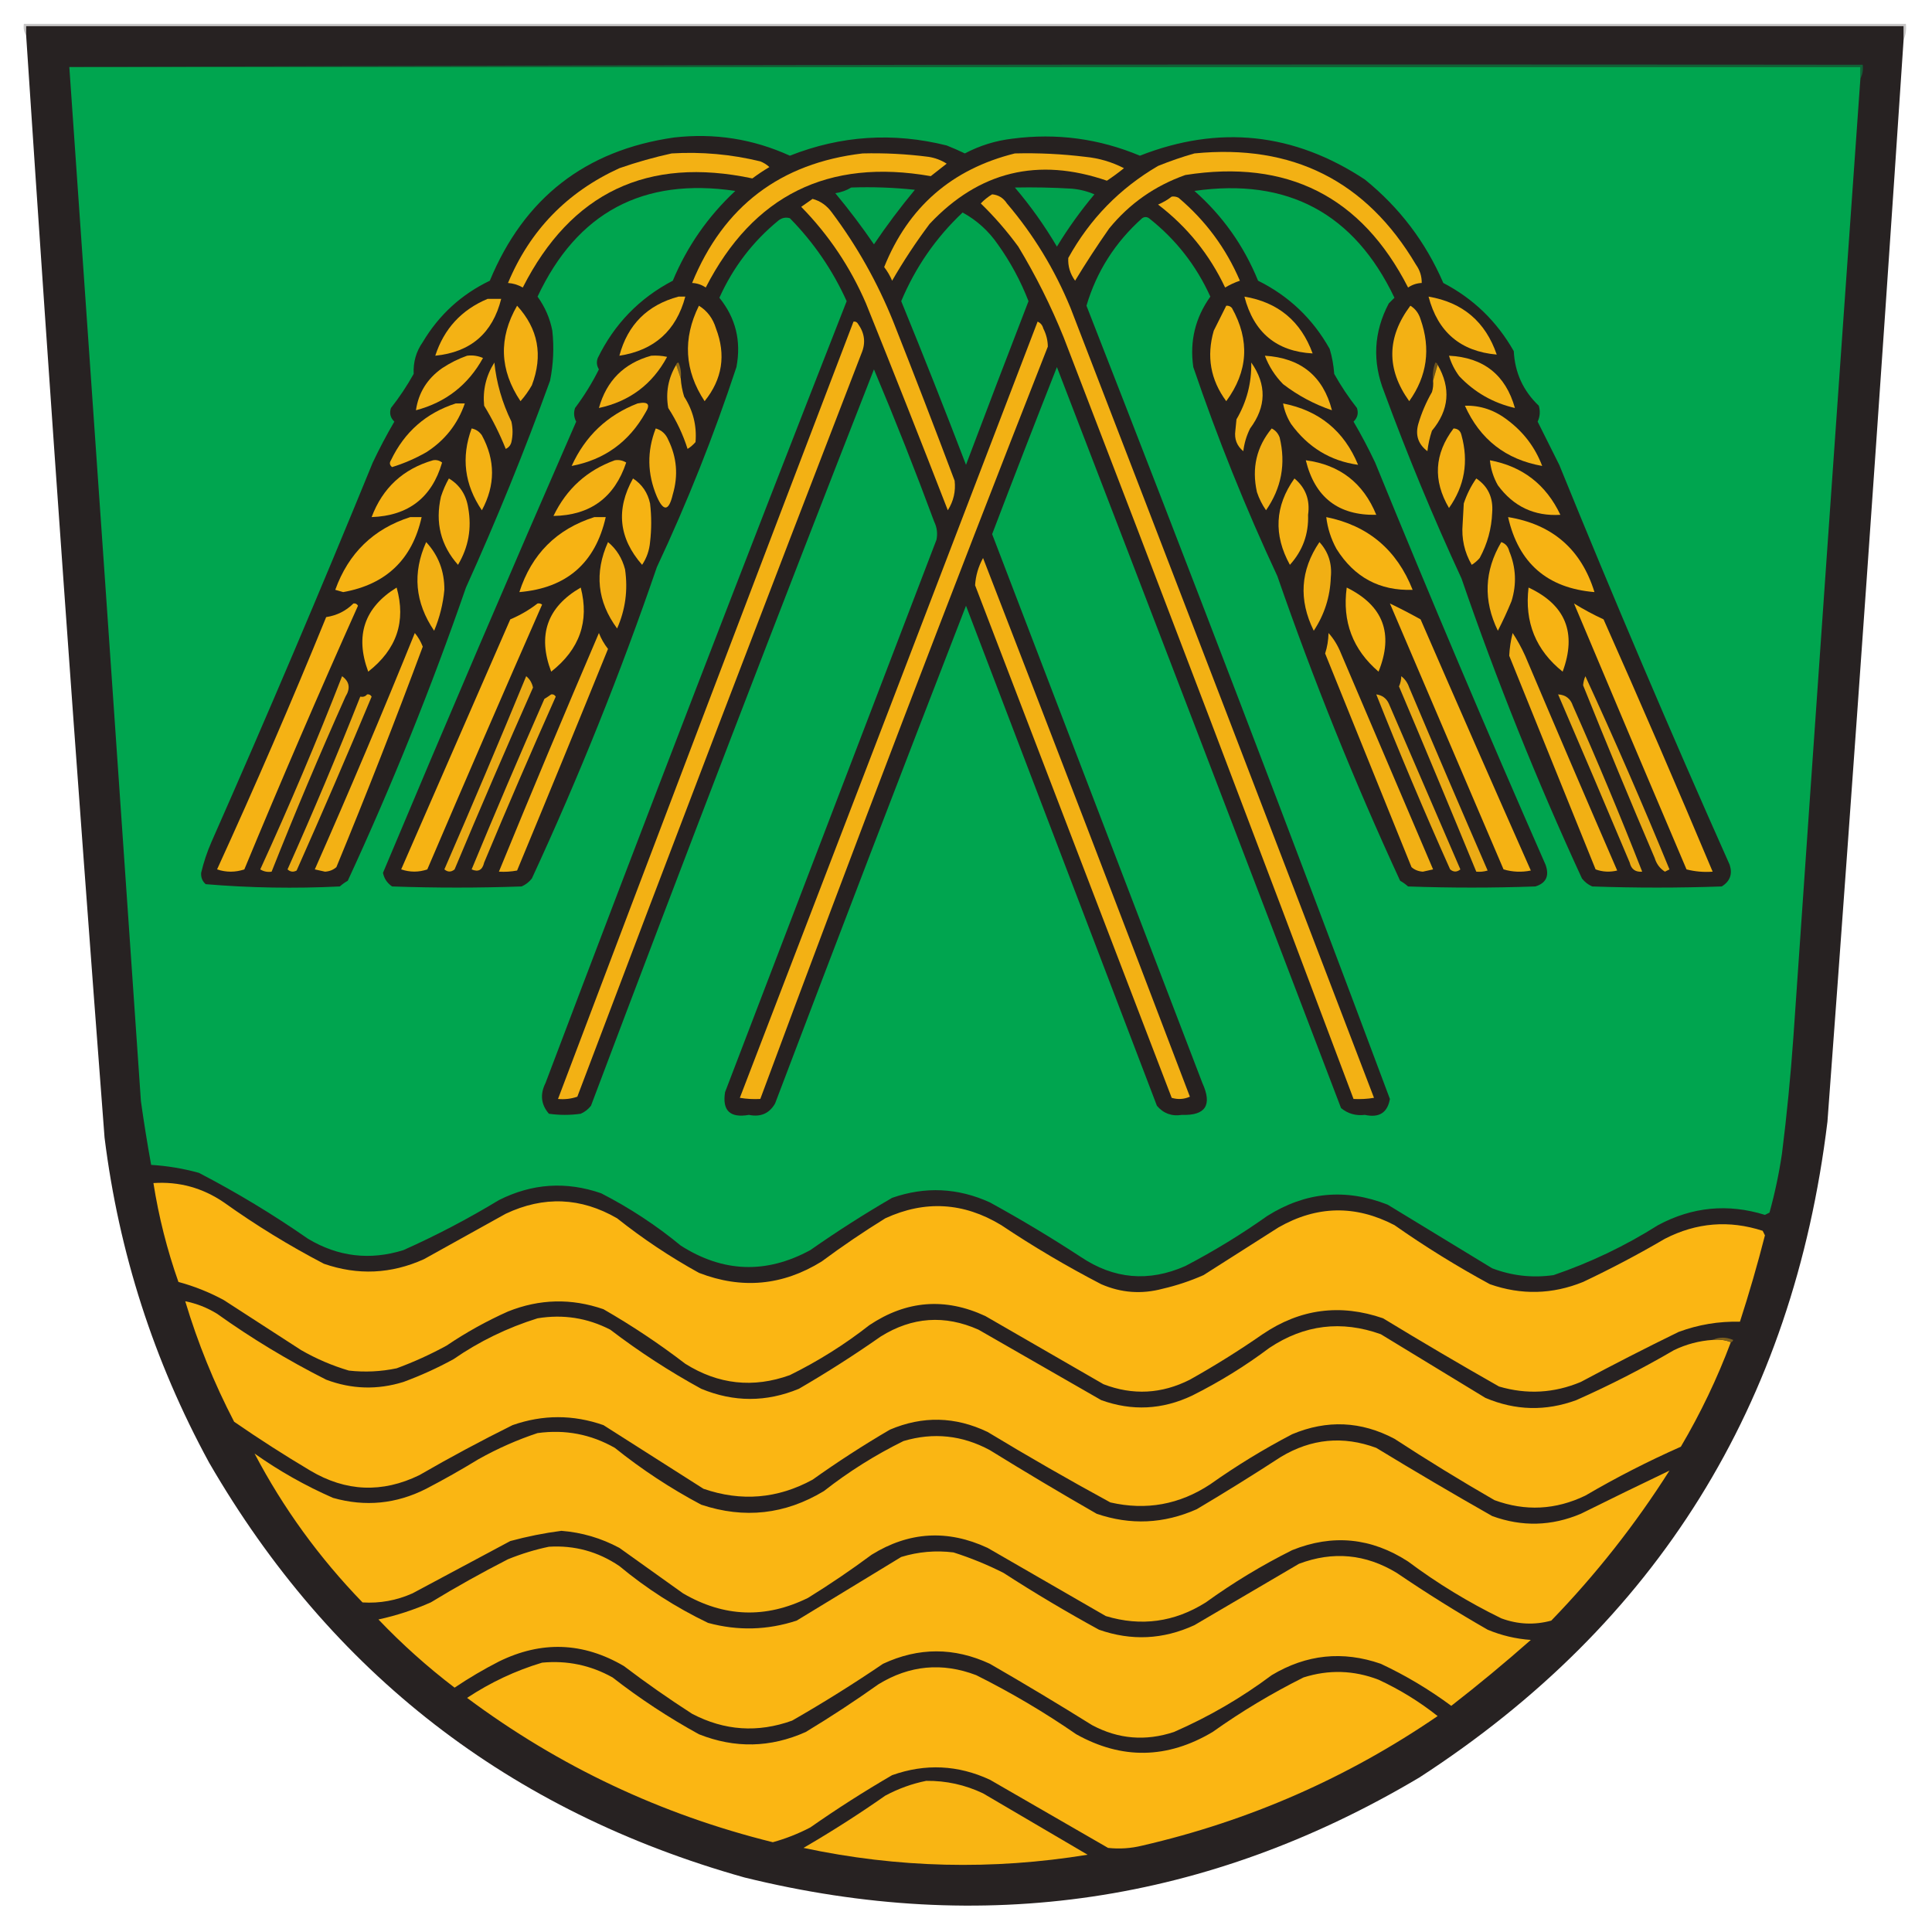 <?xml version="1.0" encoding="UTF-8"?>
<!DOCTYPE svg PUBLIC "-//W3C//DTD SVG 1.1//EN" "http://www.w3.org/Graphics/SVG/1.1/DTD/svg11.dtd">
<svg xmlns="http://www.w3.org/2000/svg" version="1.1" width="850px" height="850px" style="shape-rendering:geometricPrecision; text-rendering:geometricPrecision; image-rendering:optimizeQuality; fill-rule:evenodd; clip-rule:evenodd" xmlns:xlink="http://www.w3.org/1999/xlink">
<g><path style="opacity:1" fill="#c8c7c7" d="M 837.5,17.5 C 837.5,15.5 837.5,13.5 837.5,11.5C 562.167,11.5 286.833,11.5 11.5,11.5C 11.5,12.833 11.5,14.167 11.5,15.5C 10.549,14.081 10.216,12.415 10.5,10.5C 286.5,10.5 562.5,10.5 838.5,10.5C 838.802,13.059 838.468,15.393 837.5,17.5 Z"/></g>
<g><path style="opacity:1" fill="#272222" d="M 837.5,17.5 C 826.95,176.207 815.783,334.873 804,493.5C 788.857,618.043 729.024,714.21 624.5,782C 531.6,837.224 432.6,851.891 327.5,826C 224.147,796.951 145.647,736.118 92,643.5C 67.642,598.76 52.309,551.093 46,500.5C 33.647,338.893 22.147,177.227 11.5,15.5C 11.5,14.167 11.5,12.833 11.5,11.5C 286.833,11.5 562.167,11.5 837.5,11.5C 837.5,13.5 837.5,15.5 837.5,17.5 Z"/></g>
<g><path style="opacity:1" fill="#126237" d="M 30.5,29.5 C 293.333,28.5 556.333,28.167 819.5,28.5C 819.795,30.735 819.461,32.735 818.5,34.5C 818.5,32.833 818.5,31.167 818.5,29.5C 555.833,29.5 293.167,29.5 30.5,29.5 Z"/></g>
<g><path style="opacity:1" fill="#00a54f" d="M 30.5,29.5 C 293.167,29.5 555.833,29.5 818.5,29.5C 818.5,31.167 818.5,32.833 818.5,34.5C 808.524,175.166 798.691,315.832 789,456.5C 787.795,473.545 786.129,490.545 784,507.5C 782.699,516.317 780.865,524.983 778.5,533.5C 777.833,533.833 777.167,534.167 776.5,534.5C 760.227,529.442 744.561,530.942 729.5,539C 715.026,548.143 699.693,555.476 683.5,561C 674.213,562.319 665.213,561.319 656.5,558C 641.167,548.667 625.833,539.333 610.5,530C 591.999,522.713 574.332,524.38 557.5,535C 546.028,543.127 534.028,550.46 521.5,557C 505.411,564.122 490.078,562.788 475.5,553C 462.498,544.497 449.165,536.497 435.5,529C 421.404,522.582 407.07,521.916 392.5,527C 380.161,534.168 368.161,541.834 356.5,550C 337.091,560.55 318.091,559.883 299.5,548C 288.689,539.09 277.023,531.424 264.5,525C 249.062,519.652 234.062,520.652 219.5,528C 205.959,536.207 191.959,543.54 177.5,550C 162.737,554.603 148.737,552.936 135.5,545C 120.165,534.328 104.165,524.661 87.5,516C 80.648,514.107 73.648,512.941 66.5,512.5C 64.819,503.217 63.319,493.883 62,484.5C 51.596,332.846 41.096,181.18 30.5,29.5 Z"/></g>
<g><path style="opacity:1" fill="#262120" d="M 296.5,60.5 C 314.291,58.45 331.291,61.116 347.5,68.5C 369.983,59.626 392.983,58.126 416.5,64C 419.208,65.07 421.875,66.236 424.5,67.5C 431.088,64.026 438.088,61.86 445.5,61C 464.862,58.476 483.528,60.976 501.5,68.5C 536.287,54.866 569.287,58.366 600.5,79C 615.751,91.342 627.251,106.509 635,124.5C 648.224,131.389 658.557,141.389 666,154.5C 666.479,163.974 670.146,171.974 677,178.5C 677.711,180.899 677.544,183.232 676.5,185.5C 679.667,191.833 682.833,198.167 686,204.5C 710.026,263.576 735.026,322.243 761,380.5C 762.293,384.582 761.126,387.749 757.5,390C 738.5,390.667 719.5,390.667 700.5,390C 698.714,389.215 697.214,388.049 696,386.5C 676.119,343.403 658.453,299.403 643,254.5C 630.562,227.624 619.229,200.291 609,172.5C 603.693,159.116 604.36,146.116 611,133.5C 611.833,132.667 612.667,131.833 613.5,131C 595.762,93.796 566.428,78.129 525.5,84C 537.891,94.93 547.224,108.096 553.5,123.5C 567.063,130.228 577.563,140.228 585,153.5C 586.073,157.084 586.74,160.75 587,164.5C 589.941,169.772 593.274,174.772 597,179.5C 597.756,181.809 597.256,183.809 595.5,185.5C 598.921,191.342 602.088,197.342 605,203.5C 629.22,262.827 654.22,321.827 680,380.5C 681.718,385.385 680.218,388.551 675.5,390C 656.833,390.667 638.167,390.667 619.5,390C 618.421,389.044 617.255,388.211 616,387.5C 595.787,343.738 577.787,299.071 562,253.5C 548,223.501 535.667,192.834 525,161.5C 523.359,150.13 525.859,139.797 532.5,130.5C 526.301,116.802 517.301,105.302 505.5,96C 504.5,95.333 503.5,95.333 502.5,96C 490.61,106.646 482.444,119.48 478,134.5C 523.383,250.482 567.883,366.815 611.5,483.5C 610.439,489.547 606.773,491.88 600.5,490.5C 596.501,490.978 593.001,489.978 590,487.5C 548.53,378.755 506.863,270.088 465,161.5C 455.361,185.944 445.861,210.444 436.5,235C 467.33,315.489 498.163,395.989 529,476.5C 533.414,486.191 530.414,490.857 520,490.5C 515.536,491.219 511.869,489.886 509,486.5C 481,413.167 453,339.833 425,266.5C 396.741,339.359 368.741,412.359 341,485.5C 338.471,489.889 334.637,491.555 329.5,490.5C 321.198,491.961 317.698,488.628 319,480.5C 349.994,399.522 380.994,318.522 412,237.5C 412.584,234.743 412.25,232.077 411,229.5C 402.647,206.935 393.814,184.601 384.5,162.5C 342.323,270.192 300.823,378.192 260,486.5C 258.786,488.049 257.286,489.215 255.5,490C 250.833,490.667 246.167,490.667 241.5,490C 238.018,485.969 237.518,481.469 240,476.5C 283.474,361.581 327.64,246.915 372.5,132.5C 366.315,118.823 357.982,106.657 347.5,96C 345.711,95.48 344.044,95.813 342.5,97C 331.19,106.276 322.523,117.609 316.5,131C 323.682,139.882 326.182,150.048 324,161.5C 314.102,191.526 302.435,220.86 289,249.5C 273.015,296.124 254.682,341.791 234,386.5C 232.786,388.049 231.286,389.215 229.5,390C 210.5,390.667 191.5,390.667 172.5,390C 170.323,388.503 168.99,386.503 168.5,384C 196.343,317.642 224.676,251.475 253.5,185.5C 252.48,183.568 252.313,181.568 253,179.5C 257.001,174.168 260.501,168.502 263.5,162.5C 262.515,160.902 262.349,159.235 263,157.5C 270.305,142.53 281.305,131.196 296,123.5C 302.309,108.394 311.476,95.227 323.5,84C 282.903,77.963 253.903,93.463 236.5,130.5C 239.791,135.075 241.958,140.075 243,145.5C 243.801,152.889 243.467,160.223 242,167.5C 230.84,198.315 218.506,228.648 205,258.5C 189.819,302.379 172.485,345.379 153,387.5C 151.745,388.211 150.579,389.044 149.5,390C 129.744,390.975 110.077,390.642 90.5,389C 89.02,387.701 88.354,386.034 88.5,384C 89.594,379.385 91.094,374.885 93,370.5C 117.446,315.16 141.113,259.494 164,203.5C 166.912,197.342 170.079,191.342 173.5,185.5C 171.744,183.809 171.244,181.809 172,179.5C 175.726,174.772 179.059,169.772 182,164.5C 181.751,159.32 183.085,154.653 186,150.5C 193.137,138.529 202.97,129.529 215.5,123.5C 230.577,87.082 257.577,66.082 296.5,60.5 Z"/></g>
<g><path style="opacity:1" fill="#f3b114" d="M 295.5,67.5 C 308.697,66.713 321.697,67.88 334.5,71C 336.002,71.583 337.335,72.416 338.5,73.5C 335.897,75.049 333.397,76.715 331,78.5C 284.909,68.715 251.243,84.715 230,126.5C 227.993,125.331 225.827,124.665 223.5,124.5C 233.165,101.333 249.498,84.5 272.5,74C 280.163,71.338 287.829,69.172 295.5,67.5 Z"/></g>
<g><path style="opacity:1" fill="#f3b114" d="M 379.5,67.5 C 389.208,67.256 398.874,67.756 408.5,69C 411.376,69.438 414.043,70.438 416.5,72C 414.167,73.833 411.833,75.667 409.5,77.5C 364.341,69.58 331.341,85.913 310.5,126.5C 308.677,125.253 306.677,124.586 304.5,124.5C 318.291,90.769 343.291,71.769 379.5,67.5 Z"/></g>
<g><path style="opacity:1" fill="#f2b014" d="M 446.5,67.5 C 456.874,67.234 467.207,67.734 477.5,69C 483.495,69.582 489.162,71.248 494.5,74C 492.072,75.961 489.572,77.794 487,79.5C 456.697,69.077 430.697,75.41 409,98.5C 403.003,106.49 397.503,114.824 392.5,123.5C 391.59,121.345 390.423,119.345 389,117.5C 399.612,91.058 418.779,74.391 446.5,67.5 Z"/></g>
<g><path style="opacity:1" fill="#f3b114" d="M 525.5,67.5 C 568.644,63.237 601.144,79.57 623,116.5C 624.707,118.909 625.54,121.575 625.5,124.5C 623.323,124.586 621.323,125.253 619.5,126.5C 599.01,86.421 566.343,69.921 521.5,77C 508.115,81.726 496.948,89.559 488,100.5C 482.751,107.996 477.751,115.663 473,123.5C 470.792,120.446 469.792,117.113 470,113.5C 479.478,96.356 492.644,82.856 509.5,73C 514.844,70.841 520.177,69.008 525.5,67.5 Z"/></g>
<g><path style="opacity:1" fill="#01a24e" d="M 374.5,82.5 C 383.857,82.168 393.19,82.502 402.5,83.5C 396.084,91.241 390.084,99.241 384.5,107.5C 379.209,99.769 373.543,92.269 367.5,85C 370.104,84.61 372.438,83.776 374.5,82.5 Z"/></g>
<g><path style="opacity:1" fill="#01a24e" d="M 446.5,82.5 C 454.84,82.334 463.173,82.5 471.5,83C 474.98,83.301 478.313,84.135 481.5,85.5C 475.418,92.749 469.918,100.415 465,108.5C 459.551,99.247 453.384,90.581 446.5,82.5 Z"/></g>
<g><path style="opacity:1" fill="#f3b114" d="M 436.5,85.5 C 439.263,85.744 441.429,87.077 443,89.5C 454.715,103.252 464.049,118.586 471,135.5C 515.701,251.272 560.201,367.105 604.5,483C 601.518,483.498 598.518,483.665 595.5,483.5C 553.498,371.663 510.998,259.996 468,148.5C 462.388,134.609 455.721,121.276 448,108.5C 443.031,101.698 437.531,95.365 431.5,89.5C 433.015,87.918 434.681,86.585 436.5,85.5 Z"/></g>
<g><path style="opacity:1" fill="#f3b114" d="M 515.5,86.5 C 516.552,86.35 517.552,86.517 518.5,87C 530.393,97.055 539.393,109.221 545.5,123.5C 543.219,124.277 541.052,125.277 539,126.5C 532.143,111.966 522.31,99.8 509.5,90C 511.727,89.059 513.727,87.892 515.5,86.5 Z"/></g>
<g><path style="opacity:1" fill="#f3b114" d="M 357.5,87.5 C 360.959,88.436 363.793,90.436 366,93.5C 377.04,108.237 386.04,124.237 393,141.5C 402.196,164.755 411.196,188.088 420,211.5C 420.527,216.136 419.527,220.47 417,224.5C 405.196,194.087 393.196,163.754 381,133.5C 374.102,117.523 364.602,103.356 352.5,91C 354.233,89.811 355.9,88.644 357.5,87.5 Z"/></g>
<g><path style="opacity:1" fill="#00a44f" d="M 423.5,93.5 C 429.723,96.884 434.89,101.551 439,107.5C 444.556,115.28 449.056,123.614 452.5,132.5C 443.239,156.449 434.072,180.449 425,204.5C 415.774,180.383 406.274,156.383 396.5,132.5C 402.761,117.578 411.761,104.578 423.5,93.5 Z"/></g>
<g><path style="opacity:1" fill="#f4b214" d="M 214.5,131.5 C 216.5,131.5 218.5,131.5 220.5,131.5C 216.724,146.606 207.057,154.939 191.5,156.5C 195.369,144.633 203.035,136.3 214.5,131.5 Z"/></g>
<g><path style="opacity:1" fill="#f4b214" d="M 298.5,130.5 C 299.5,130.5 300.5,130.5 301.5,130.5C 297.519,145.48 287.852,154.146 272.5,156.5C 276.15,142.85 284.817,134.183 298.5,130.5 Z"/></g>
<g><path style="opacity:1" fill="#f4b114" d="M 547.5,130.5 C 562.331,132.995 572.331,141.328 577.5,155.5C 561.598,154.622 551.598,146.289 547.5,130.5 Z"/></g>
<g><path style="opacity:1" fill="#f4b214" d="M 628.5,130.5 C 643.547,133.046 653.547,141.546 658.5,156C 642.584,154.592 632.584,146.092 628.5,130.5 Z"/></g>
<g><path style="opacity:1" fill="#f4b114" d="M 227.5,134.5 C 236.813,144.694 238.98,156.36 234,169.5C 232.579,172.009 230.912,174.343 229,176.5C 219.789,162.754 219.289,148.754 227.5,134.5 Z"/></g>
<g><path style="opacity:1" fill="#f3b114" d="M 539.5,134.5 C 540.496,134.414 541.329,134.748 542,135.5C 549.953,149.744 549.119,163.411 539.5,176.5C 532.581,167.138 530.748,156.805 534,145.5C 535.86,141.78 537.693,138.114 539.5,134.5 Z"/></g>
<g><path style="opacity:1" fill="#f4b114" d="M 307.5,134.5 C 311.161,136.76 313.661,140.093 315,144.5C 319.475,156.15 317.808,166.816 310,176.5C 301.134,163.063 300.301,149.063 307.5,134.5 Z"/></g>
<g><path style="opacity:1" fill="#f3b114" d="M 620.5,134.5 C 622.686,135.823 624.186,137.823 625,140.5C 629.542,153.427 627.876,165.427 620,176.5C 609.911,162.429 610.078,148.429 620.5,134.5 Z"/></g>
<g><path style="opacity:1" fill="#f3b114" d="M 456.5,141.5 C 457.79,142.058 458.623,143.058 459,144.5C 460.314,147.089 460.981,149.756 461,152.5C 417.763,262.47 375.596,372.803 334.5,483.5C 331.482,483.665 328.482,483.498 325.5,483C 369.267,369.199 412.933,255.366 456.5,141.5 Z"/></g>
<g><path style="opacity:1" fill="#f3b114" d="M 375.5,141.5 C 376.376,141.369 377.043,141.702 377.5,142.5C 380.452,146.612 380.952,150.945 379,155.5C 336.938,264.355 295.271,373.355 254,482.5C 251.281,483.444 248.448,483.777 245.5,483.5C 288.637,369.422 331.97,255.422 375.5,141.5 Z"/></g>
<g><path style="opacity:1" fill="#f3b114" d="M 205.5,156.5 C 207.924,156.192 210.257,156.526 212.5,157.5C 205.96,169.357 196.127,177.024 183,180.5C 184.115,172.794 187.948,166.628 194.5,162C 198.017,159.674 201.683,157.84 205.5,156.5 Z"/></g>
<g><path style="opacity:1" fill="#f2b014" d="M 286.5,156.5 C 288.857,156.337 291.19,156.503 293.5,157C 286.989,169.095 276.989,176.595 263.5,179.5C 266.857,167.476 274.524,159.81 286.5,156.5 Z"/></g>
<g><path style="opacity:1" fill="#f3b114" d="M 556.5,156.5 C 572.288,157.476 582.122,165.476 586,180.5C 578.181,177.841 571.015,174.008 564.5,169C 560.939,165.37 558.272,161.203 556.5,156.5 Z"/></g>
<g><path style="opacity:1" fill="#f3b114" d="M 637.5,156.5 C 652.731,157.269 662.398,164.935 666.5,179.5C 656.917,177.292 648.75,172.626 642,165.5C 639.94,162.714 638.44,159.714 637.5,156.5 Z"/></g>
<g><path style="opacity:1" fill="#8b681a" d="M 297.5,160.5 C 297.56,159.957 297.893,159.624 298.5,159.5C 299.474,161.743 299.808,164.076 299.5,166.5C 298.833,164.5 298.167,162.5 297.5,160.5 Z"/></g>
<g><path style="opacity:1" fill="#6d531c" d="M 632.5,160.5 C 631.833,162.833 631.167,165.167 630.5,167.5C 630.187,164.753 630.52,162.086 631.5,159.5C 632.107,159.624 632.44,159.957 632.5,160.5 Z"/></g>
<g><path style="opacity:1" fill="#f3b114" d="M 550.5,159.5 C 557.332,169.216 557.165,178.882 550,188.5C 548.422,191.657 547.422,194.991 547,198.5C 544.171,196.171 543.004,193.171 543.5,189.5C 543.667,187.833 543.833,186.167 544,184.5C 548.517,176.767 550.683,168.433 550.5,159.5 Z"/></g>
<g><path style="opacity:1" fill="#f0af14" d="M 297.5,160.5 C 298.167,162.5 298.833,164.5 299.5,166.5C 299.678,169.216 300.178,171.883 301,174.5C 304.941,180.647 306.608,187.313 306,194.5C 304.981,195.687 303.814,196.687 302.5,197.5C 300.491,191.148 297.658,185.148 294,179.5C 292.811,172.709 293.977,166.375 297.5,160.5 Z"/></g>
<g><path style="opacity:1" fill="#f2b014" d="M 632.5,160.5 C 638.41,170.735 637.577,180.402 630,189.5C 629.012,192.424 628.346,195.424 628,198.5C 623.939,195.428 622.606,191.428 624,186.5C 625.449,181.601 627.449,176.935 630,172.5C 630.494,170.866 630.66,169.199 630.5,167.5C 631.167,165.167 631.833,162.833 632.5,160.5 Z"/></g>
<g><path style="opacity:1" fill="#efae15" d="M 217.5,159.5 C 218.418,168.443 220.918,177.109 225,185.5C 225.667,188.5 225.667,191.5 225,194.5C 224.632,195.91 223.799,196.91 222.5,197.5C 219.865,190.897 216.698,184.563 213,178.5C 212.333,171.664 213.833,165.331 217.5,159.5 Z"/></g>
<g><path style="opacity:1" fill="#f4b214" d="M 200.5,177.5 C 201.833,177.5 203.167,177.5 204.5,177.5C 201.349,186.623 195.683,193.79 187.5,199C 182.733,201.717 177.733,203.884 172.5,205.5C 171.417,204.635 171.251,203.635 172,202.5C 177.959,190.036 187.459,181.703 200.5,177.5 Z"/></g>
<g><path style="opacity:1" fill="#f4b214" d="M 280.5,177.5 C 285.134,176.559 286.301,177.893 284,181.5C 276.753,194.43 265.92,202.263 251.5,205C 257.498,191.832 267.165,182.665 280.5,177.5 Z"/></g>
<g><path style="opacity:1" fill="#f4b214" d="M 564.5,177.5 C 580.347,180.589 591.347,189.589 597.5,204.5C 585.296,202.797 575.463,196.797 568,186.5C 566.259,183.691 565.092,180.691 564.5,177.5 Z"/></g>
<g><path style="opacity:1" fill="#f4b214" d="M 644.5,178.5 C 651.365,178.289 657.698,180.456 663.5,185C 670.453,190.275 675.453,196.942 678.5,205C 662.505,202.167 651.171,193.333 644.5,178.5 Z"/></g>
<g><path style="opacity:1" fill="#f4b214" d="M 207.5,188.5 C 209.371,188.859 210.871,189.859 212,191.5C 217.961,202.473 217.961,213.473 212,224.5C 204.334,213.2 202.834,201.2 207.5,188.5 Z"/></g>
<g><path style="opacity:1" fill="#f0af15" d="M 559.5,188.5 C 561.173,189.343 562.34,190.676 563,192.5C 565.781,204.047 563.781,214.714 557,224.5C 555.289,222.044 553.956,219.377 553,216.5C 550.644,205.941 552.811,196.608 559.5,188.5 Z"/></g>
<g><path style="opacity:1" fill="#f4b114" d="M 639.5,188.5 C 641.411,188.574 642.578,189.574 643,191.5C 646.202,203.121 644.368,213.788 637.5,223.5C 630.373,211.367 631.039,199.7 639.5,188.5 Z"/></g>
<g><path style="opacity:1" fill="#f3b114" d="M 288.5,188.5 C 291.091,189.254 292.924,190.921 294,193.5C 297.793,201.22 298.459,209.22 296,217.5C 294.288,224.882 291.954,225.216 289,218.5C 284.751,208.485 284.584,198.485 288.5,188.5 Z"/></g>
<g><path style="opacity:1" fill="#f5b214" d="M 655.5,202.5 C 669.866,205.19 680.2,213.19 686.5,226.5C 675.027,227.181 665.86,222.848 659,213.5C 657.06,210.072 655.894,206.406 655.5,202.5 Z"/></g>
<g><path style="opacity:1" fill="#f5b213" d="M 190.5,202.5 C 191.978,202.238 193.311,202.571 194.5,203.5C 190.014,218.923 179.681,226.923 163.5,227.5C 168.334,214.666 177.334,206.332 190.5,202.5 Z"/></g>
<g><path style="opacity:1" fill="#f4b114" d="M 270.5,202.5 C 272.288,202.215 273.955,202.548 275.5,203.5C 270.373,218.895 259.706,226.729 243.5,227C 249.249,215.076 258.249,206.91 270.5,202.5 Z"/></g>
<g><path style="opacity:1" fill="#f5b214" d="M 574.5,202.5 C 589.454,204.483 599.788,212.483 605.5,226.5C 588.819,226.83 578.485,218.83 574.5,202.5 Z"/></g>
<g><path style="opacity:1" fill="#f3b114" d="M 197.5,210.5 C 202.287,213.371 205.12,217.704 206,223.5C 207.605,232.457 206.105,240.79 201.5,248.5C 193.903,239.923 191.403,229.923 194,218.5C 194.921,215.664 196.088,212.998 197.5,210.5 Z"/></g>
<g><path style="opacity:1" fill="#f6b313" d="M 278.5,210.5 C 282.471,213.092 284.971,216.759 286,221.5C 286.667,227.167 286.667,232.833 286,238.5C 285.68,242.137 284.514,245.471 282.5,248.5C 272.222,236.781 270.889,224.114 278.5,210.5 Z"/></g>
<g><path style="opacity:1" fill="#f5b214" d="M 569.5,210.5 C 574.426,214.596 576.426,219.929 575.5,226.5C 575.795,234.95 573.129,242.284 567.5,248.5C 560.218,235.29 560.885,222.624 569.5,210.5 Z"/></g>
<g><path style="opacity:1" fill="#f5b214" d="M 649.5,210.5 C 654.673,213.953 657.006,218.953 656.5,225.5C 656.224,232.604 654.391,239.27 651,245.5C 649.981,246.687 648.814,247.687 647.5,248.5C 644.279,242.947 642.946,236.947 643.5,230.5C 643.667,227.5 643.833,224.5 644,221.5C 645.333,217.501 647.166,213.834 649.5,210.5 Z"/></g>
<g><path style="opacity:1" fill="#f6b313" d="M 180.5,227.5 C 182.167,227.5 183.833,227.5 185.5,227.5C 181.373,246.125 169.873,257.125 151,260.5C 149.833,260.167 148.667,259.833 147.5,259.5C 153.335,243.329 164.335,232.662 180.5,227.5 Z"/></g>
<g><path style="opacity:1" fill="#f7b313" d="M 261.5,227.5 C 263.167,227.5 264.833,227.5 266.5,227.5C 261.928,247.734 249.261,258.734 228.5,260.5C 233.883,243.784 244.883,232.784 261.5,227.5 Z"/></g>
<g><path style="opacity:1" fill="#f7b413" d="M 583.5,227.5 C 601.885,231.206 614.551,241.873 621.5,259.5C 606.998,259.996 595.832,253.996 588,241.5C 585.591,237.108 584.091,232.442 583.5,227.5 Z"/></g>
<g><path style="opacity:1" fill="#f7b313" d="M 663.5,227.5 C 683.017,230.688 695.684,241.688 701.5,260.5C 680.764,258.763 668.097,247.763 663.5,227.5 Z"/></g>
<g><path style="opacity:1" fill="#f2b014" d="M 187.5,238.5 C 192.893,244.329 195.559,251.329 195.5,259.5C 194.926,265.723 193.426,271.723 191,277.5C 182.562,265.07 181.395,252.07 187.5,238.5 Z"/></g>
<g><path style="opacity:1" fill="#f2b014" d="M 267.5,238.5 C 271.213,241.56 273.713,245.56 275,250.5C 276.322,259.579 275.155,268.246 271.5,276.5C 262.77,264.654 261.437,251.988 267.5,238.5 Z"/></g>
<g><path style="opacity:1" fill="#f1af14" d="M 580.5,238.5 C 584.437,242.814 586.104,247.981 585.5,254C 585.207,262.544 582.707,270.378 578,277.5C 571.275,263.891 572.108,250.891 580.5,238.5 Z"/></g>
<g><path style="opacity:1" fill="#f2b014" d="M 660.5,238.5 C 662.335,239.122 663.502,240.456 664,242.5C 666.985,249.692 667.318,257.026 665,264.5C 663.201,268.883 661.201,273.217 659,277.5C 652.52,264.18 653.02,251.18 660.5,238.5 Z"/></g>
<g><path style="opacity:1" fill="#f3b114" d="M 432.5,245.5 C 463.056,324.301 493.389,403.301 523.5,482.5C 520.894,483.652 518.227,483.818 515.5,483C 486.671,407.85 457.838,332.683 429,257.5C 429.264,253.287 430.43,249.287 432.5,245.5 Z"/></g>
<g><path style="opacity:1" fill="#f6b313" d="M 592.5,258.5 C 608.591,266.432 613.257,278.766 606.5,295.5C 595.145,285.776 590.478,273.443 592.5,258.5 Z"/></g>
<g><path style="opacity:1" fill="#f7b413" d="M 174.5,258.5 C 178.709,273.372 174.543,285.705 162,295.5C 156.119,279.642 160.286,267.308 174.5,258.5 Z"/></g>
<g><path style="opacity:1" fill="#f7b413" d="M 255.5,258.5 C 259.346,273.348 255.012,285.681 242.5,295.5C 236.401,279.387 240.734,267.053 255.5,258.5 Z"/></g>
<g><path style="opacity:1" fill="#f7b313" d="M 672.5,258.5 C 688.794,266.104 693.794,278.437 687.5,295.5C 675.675,286.042 670.675,273.709 672.5,258.5 Z"/></g>
<g><path style="opacity:1" fill="#f5b214" d="M 155.5,265.5 C 156.376,265.369 157.043,265.702 157.5,266.5C 140.283,304.934 123.616,343.601 107.5,382.5C 103.5,383.833 99.5,383.833 95.5,382.5C 112.279,345.827 128.279,308.827 143.5,271.5C 148.195,270.786 152.195,268.786 155.5,265.5 Z"/></g>
<g><path style="opacity:1" fill="#f6b313" d="M 236.5,265.5 C 237.239,265.369 237.906,265.536 238.5,266C 221.476,304.734 204.643,343.567 188,382.5C 184.214,383.795 180.38,383.795 176.5,382.5C 192.5,345.833 208.5,309.167 224.5,272.5C 228.859,270.658 232.859,268.325 236.5,265.5 Z"/></g>
<g><path style="opacity:1" fill="#f5b213" d="M 611.5,265.5 C 616.056,267.695 620.556,270.028 625,272.5C 641.038,309.407 657.204,346.24 673.5,383C 669.459,383.827 665.459,383.66 661.5,382.5C 644.827,343.476 628.161,304.476 611.5,265.5 Z"/></g>
<g><path style="opacity:1" fill="#f6b313" d="M 692.5,265.5 C 696.656,268.079 700.989,270.413 705.5,272.5C 721.898,309.372 737.898,346.372 753.5,383.5C 749.563,383.793 745.73,383.46 742,382.5C 725.397,343.517 708.897,304.517 692.5,265.5 Z"/></g>
<g><path style="opacity:1" fill="#f3b114" d="M 182.5,278.5 C 183.957,280.242 185.124,282.242 186,284.5C 173.956,316.947 161.289,349.28 148,381.5C 146.647,382.704 144.981,383.371 143,383.5C 141.5,383.167 140,382.833 138.5,382.5C 153.731,348.043 168.397,313.376 182.5,278.5 Z"/></g>
<g><path style="opacity:1" fill="#f3b114" d="M 263.5,278.5 C 264.447,280.957 265.781,283.291 267.5,285.5C 254.296,318.072 240.963,350.572 227.5,383C 224.854,383.497 222.187,383.664 219.5,383.5C 233.887,348.391 248.554,313.391 263.5,278.5 Z"/></g>
<g><path style="opacity:1" fill="#f2b014" d="M 584.5,278.5 C 586.78,281.028 588.614,284.028 590,287.5C 603.5,319.167 617,350.833 630.5,382.5C 629,382.833 627.5,383.167 626,383.5C 624.019,383.371 622.353,382.704 621,381.5C 608.333,350.167 595.667,318.833 583,287.5C 583.919,284.716 584.419,281.716 584.5,278.5 Z"/></g>
<g><path style="opacity:1" fill="#f2b014" d="M 665.5,278.5 C 667.545,281.579 669.378,284.912 671,288.5C 684.371,320.073 697.871,351.573 711.5,383C 708.24,383.784 705.073,383.617 702,382.5C 689.333,351.167 676.667,319.833 664,288.5C 664.155,285.16 664.655,281.826 665.5,278.5 Z"/></g>
<g><path style="opacity:1" fill="#eaaa15" d="M 231.5,297.5 C 233.043,298.736 234.043,300.402 234.5,302.5C 222.725,329.05 211.225,355.717 200,382.5C 198.506,383.747 197.006,383.747 195.5,382.5C 207.788,354.261 219.788,325.927 231.5,297.5 Z"/></g>
<g><path style="opacity:1" fill="#ebab15" d="M 697.5,297.5 C 710.393,325.484 722.726,353.818 734.5,382.5C 733.833,382.833 733.167,383.167 732.5,383.5C 730.295,382.115 728.795,380.115 728,377.5C 717.201,352.265 706.701,326.932 696.5,301.5C 696.623,300.075 696.957,298.742 697.5,297.5 Z"/></g>
<g><path style="opacity:1" fill="#eaaa15" d="M 150.5,297.5 C 153.765,299.853 154.265,302.853 152,306.5C 140.596,331.968 129.763,357.635 119.5,383.5C 117.712,383.785 116.045,383.452 114.5,382.5C 127.346,354.481 139.346,326.148 150.5,297.5 Z"/></g>
<g><path style="opacity:1" fill="#ebab15" d="M 616.5,297.5 C 618.136,298.749 619.303,300.416 620,302.5C 631.371,329.407 642.871,356.24 654.5,383C 652.866,383.494 651.199,383.66 649.5,383.5C 638.323,356.308 626.99,329.141 615.5,302C 616.148,300.56 616.481,299.06 616.5,297.5 Z"/></g>
<g><path style="opacity:1" fill="#ecac14" d="M 161.5,305.5 C 162.376,305.369 163.043,305.702 163.5,306.5C 152.788,332.141 141.788,357.641 130.5,383C 129.056,383.781 127.723,383.614 126.5,382.5C 137.737,357.365 148.404,332.032 158.5,306.5C 159.791,306.737 160.791,306.404 161.5,305.5 Z"/></g>
<g><path style="opacity:1" fill="#ecac14" d="M 242.5,305.5 C 243.376,305.369 244.043,305.702 244.5,306.5C 233.716,330.676 223.216,355.009 213,379.5C 212.244,382.792 210.411,383.792 207.5,382.5C 217.891,357.384 228.558,332.384 239.5,307.5C 240.602,306.824 241.602,306.158 242.5,305.5 Z"/></g>
<g><path style="opacity:1" fill="#eaaa15" d="M 605.5,305.5 C 608.079,305.852 609.913,307.186 611,309.5C 621.5,333.833 632,358.167 642.5,382.5C 640.994,383.747 639.494,383.747 638,382.5C 626.596,357.032 615.763,331.365 605.5,305.5 Z"/></g>
<g><path style="opacity:1" fill="#eaab15" d="M 685.5,305.5 C 688.803,305.702 690.97,307.368 692,310.5C 702.737,334.636 712.904,358.969 722.5,383.5C 719.52,383.759 717.687,382.426 717,379.5C 706.583,354.734 696.083,330.068 685.5,305.5 Z"/></g>
<g><path style="opacity:1" fill="#fbb613" d="M 67.5,520.5 C 78.757,519.749 89.091,522.583 98.5,529C 112.531,539.017 127.198,548.017 142.5,556C 157.414,561.172 172.081,560.505 186.5,554C 198.5,547.333 210.5,540.667 222.5,534C 239.215,526.101 255.549,526.768 271.5,536C 282.812,544.992 294.812,552.992 307.5,560C 326.349,567.299 344.349,565.633 361.5,555C 370.56,548.275 379.893,541.942 389.5,536C 406.955,527.972 423.955,528.972 440.5,539C 454.645,548.464 469.312,557.13 484.5,565C 493.24,568.811 502.24,569.478 511.5,567C 517.689,565.572 523.689,563.572 529.5,561C 540.5,554 551.5,547 562.5,540C 579.318,530.386 596.318,530.053 613.5,539C 626.97,548.459 640.97,557.126 655.5,565C 669.293,569.836 682.959,569.502 696.5,564C 708.785,558.191 720.785,551.858 732.5,545C 746.384,537.875 760.717,536.709 775.5,541.5C 775.833,542.167 776.167,542.833 776.5,543.5C 773.228,556.314 769.561,568.98 765.5,581.5C 756.212,581.27 747.212,582.77 738.5,586C 724.042,593.063 709.708,600.396 695.5,608C 683.727,612.936 671.727,613.603 659.5,610C 642.335,600.252 625.335,590.252 608.5,580C 589.644,573.491 571.977,575.825 555.5,587C 545.17,594.167 534.503,600.834 523.5,607C 511.066,613.291 498.4,613.958 485.5,609C 468.167,599 450.833,589 433.5,579C 415.799,570.78 398.799,572.114 382.5,583C 371.633,591.52 359.966,598.853 347.5,605C 331.378,610.8 316.045,609.133 301.5,600C 290.044,591.215 278.044,583.215 265.5,576C 251.374,571.112 237.374,571.445 223.5,577C 214.016,581.239 205.016,586.239 196.5,592C 189.405,595.881 182.071,599.215 174.5,602C 167.556,603.455 160.556,603.788 153.5,603C 146.152,600.826 139.152,597.826 132.5,594C 121.167,586.667 109.833,579.333 98.5,572C 92.141,568.547 85.474,565.881 78.5,564C 73.505,549.852 69.838,535.352 67.5,520.5 Z"/></g>
<g><path style="opacity:1" fill="#fbb613" d="M 753.5,589.5 C 756.385,589.194 759.052,589.527 761.5,590.5C 755.514,606.445 748.181,621.779 739.5,636.5C 725.094,642.87 711.094,650.037 697.5,658C 684.402,664.315 671.068,664.982 657.5,660C 642.569,651.397 627.902,642.397 613.5,633C 598.826,625.233 583.826,624.566 568.5,631C 555.972,637.54 543.972,644.873 532.5,653C 518.953,661.963 504.287,664.63 488.5,661C 470.242,651.066 452.242,640.733 434.5,630C 420.266,623.182 405.933,622.849 391.5,629C 379.826,635.835 368.493,643.168 357.5,651C 342.107,659.397 326.107,660.731 309.5,655C 294.833,645.667 280.167,636.333 265.5,627C 252.167,622.333 238.833,622.333 225.5,627C 211.602,633.898 197.935,641.231 184.5,649C 168.132,656.969 152.132,656.302 136.5,647C 125.079,640.207 113.912,633.041 103,625.5C 94.159,608.468 86.992,590.801 81.5,572.5C 86.47,573.482 91.137,575.316 95.5,578C 110.712,588.859 126.712,598.526 143.5,607C 154.711,611.229 166.044,611.562 177.5,608C 185.071,605.215 192.405,601.881 199.5,598C 210.893,590.137 223.227,584.137 236.5,580C 247.768,578.149 258.435,579.816 268.5,585C 281.151,594.663 294.485,603.329 308.5,611C 322.823,616.951 337.156,616.951 351.5,611C 363.839,603.832 375.839,596.166 387.5,588C 401.305,579.386 415.639,578.386 430.5,585C 448.5,595.333 466.5,605.667 484.5,616C 498.055,620.891 511.388,620.224 524.5,614C 536.503,608.003 547.837,601.003 558.5,593C 573.842,582.797 590.175,580.797 607.5,587C 622.833,596.333 638.167,605.667 653.5,615C 666.695,620.613 680.029,620.946 693.5,616C 708.24,609.463 722.573,602.13 736.5,594C 741.887,591.404 747.553,589.904 753.5,589.5 Z"/></g>
<g><path style="opacity:1" fill="#80611b" d="M 753.5,589.5 C 756.355,588.197 759.355,588.197 762.5,589.5C 762.376,590.107 762.043,590.44 761.5,590.5C 759.052,589.527 756.385,589.194 753.5,589.5 Z"/></g>
<g><path style="opacity:1" fill="#fab613" d="M 236.5,630.5 C 248.635,628.831 259.969,630.998 270.5,637C 282.354,646.512 295.021,654.846 308.5,662C 327.444,668.308 345.444,666.308 362.5,656C 373.367,647.48 385.034,640.147 397.5,634C 410.654,630.092 423.321,631.425 435.5,638C 451.001,647.585 466.668,656.918 482.5,666C 497.376,671.077 512.042,670.41 526.5,664C 539.001,656.584 551.335,648.917 563.5,641C 576.9,632.933 590.9,631.6 605.5,637C 622.335,647.252 639.335,657.252 656.5,667C 669.626,671.788 682.626,671.454 695.5,666C 708.592,659.504 721.592,653.171 734.5,647C 719.453,670.723 702.12,692.723 682.5,713C 675.093,715.025 667.76,714.692 660.5,712C 646,704.922 632.333,696.589 619.5,687C 603.303,676.5 586.303,674.833 568.5,682C 555.168,688.662 542.502,696.328 530.5,705C 516.687,713.691 502.02,715.691 486.5,711C 469.167,701 451.833,691 434.5,681C 416.915,672.828 399.915,673.828 383.5,684C 374.44,690.725 365.107,697.058 355.5,703C 336.846,712.191 318.512,711.525 300.5,701C 291.167,694.333 281.833,687.667 272.5,681C 264.489,676.707 255.989,674.207 247,673.5C 239.441,674.478 231.941,675.978 224.5,678C 210.167,685.667 195.833,693.333 181.5,701C 174.462,704.141 167.129,705.475 159.5,705C 140.405,685.283 124.572,663.45 112,639.5C 122.802,647.153 134.302,653.653 146.5,659C 160.661,663.016 174.327,661.682 187.5,655C 195.329,650.92 202.996,646.587 210.5,642C 218.914,637.286 227.581,633.453 236.5,630.5 Z"/></g>
<g><path style="opacity:1" fill="#fab613" d="M 241.5,680.5 C 252.786,679.806 263.119,682.64 272.5,689C 284.427,698.911 297.427,707.244 311.5,714C 324.598,717.562 337.598,717.229 350.5,713C 365.833,703.667 381.167,694.333 396.5,685C 404.014,682.699 411.681,682.032 419.5,683C 427.063,685.411 434.397,688.411 441.5,692C 455.169,700.837 469.169,709.17 483.5,717C 497.74,722.007 511.74,721.34 525.5,715C 540.833,706 556.167,697 571.5,688C 586.479,682.357 600.812,683.691 614.5,692C 627.497,700.834 640.83,709.167 654.5,717C 660.576,719.542 666.909,721.042 673.5,721.5C 662.125,731.544 650.458,741.211 638.5,750.5C 628.796,743.313 618.463,737.146 607.5,732C 590.734,726.187 574.734,727.854 559.5,737C 546.183,746.962 531.85,755.295 516.5,762C 503.998,766.141 491.998,765.141 480.5,759C 465.666,749.748 450.666,740.748 435.5,732C 419.795,724.704 404.128,724.704 388.5,732C 375.503,740.834 362.17,749.167 348.5,757C 333.372,762.444 318.705,761.444 304.5,754C 294.223,747.389 284.223,740.389 274.5,733C 256.552,722.466 238.218,721.8 219.5,731C 212.753,734.455 206.253,738.289 200,742.5C 188.063,733.398 176.896,723.398 166.5,712.5C 174.422,710.77 182.089,708.27 189.5,705C 200.578,698.266 211.911,691.933 223.5,686C 229.449,683.589 235.449,681.756 241.5,680.5 Z"/></g>
<g><path style="opacity:1" fill="#fbb613" d="M 238.5,731.5 C 249.514,730.45 259.847,732.616 269.5,738C 281.482,747.328 294.148,755.661 307.5,763C 323.306,769.283 338.973,768.95 354.5,762C 365.437,755.393 376.104,748.393 386.5,741C 400.182,732.629 414.516,731.296 429.5,737C 444.826,744.659 459.493,753.325 473.5,763C 493.552,774.208 513.552,773.875 533.5,762C 546.17,752.994 559.504,744.994 573.5,738C 584.615,734.484 595.615,734.818 606.5,739C 615.836,743.33 624.502,748.664 632.5,755C 592.837,782.16 549.503,801.16 502.5,812C 497.545,813.218 492.545,813.551 487.5,813C 470.167,803 452.833,793 435.5,783C 421.447,776.488 407.113,775.822 392.5,781C 380.161,788.168 368.161,795.834 356.5,804C 351.224,806.758 345.724,808.925 340,810.5C 290.772,798.299 245.939,777.132 205.5,747C 215.816,740.173 226.816,735.006 238.5,731.5 Z"/></g>
<g><path style="opacity:1" fill="#f9b513" d="M 407.5,783.5 C 416.259,783.404 424.593,785.238 432.5,789C 447.833,798 463.167,807 478.5,816C 436.602,822.844 394.935,821.844 353.5,813C 365.839,805.832 377.839,798.166 389.5,790C 395.301,786.903 401.301,784.736 407.5,783.5 Z"/></g>
</svg>
